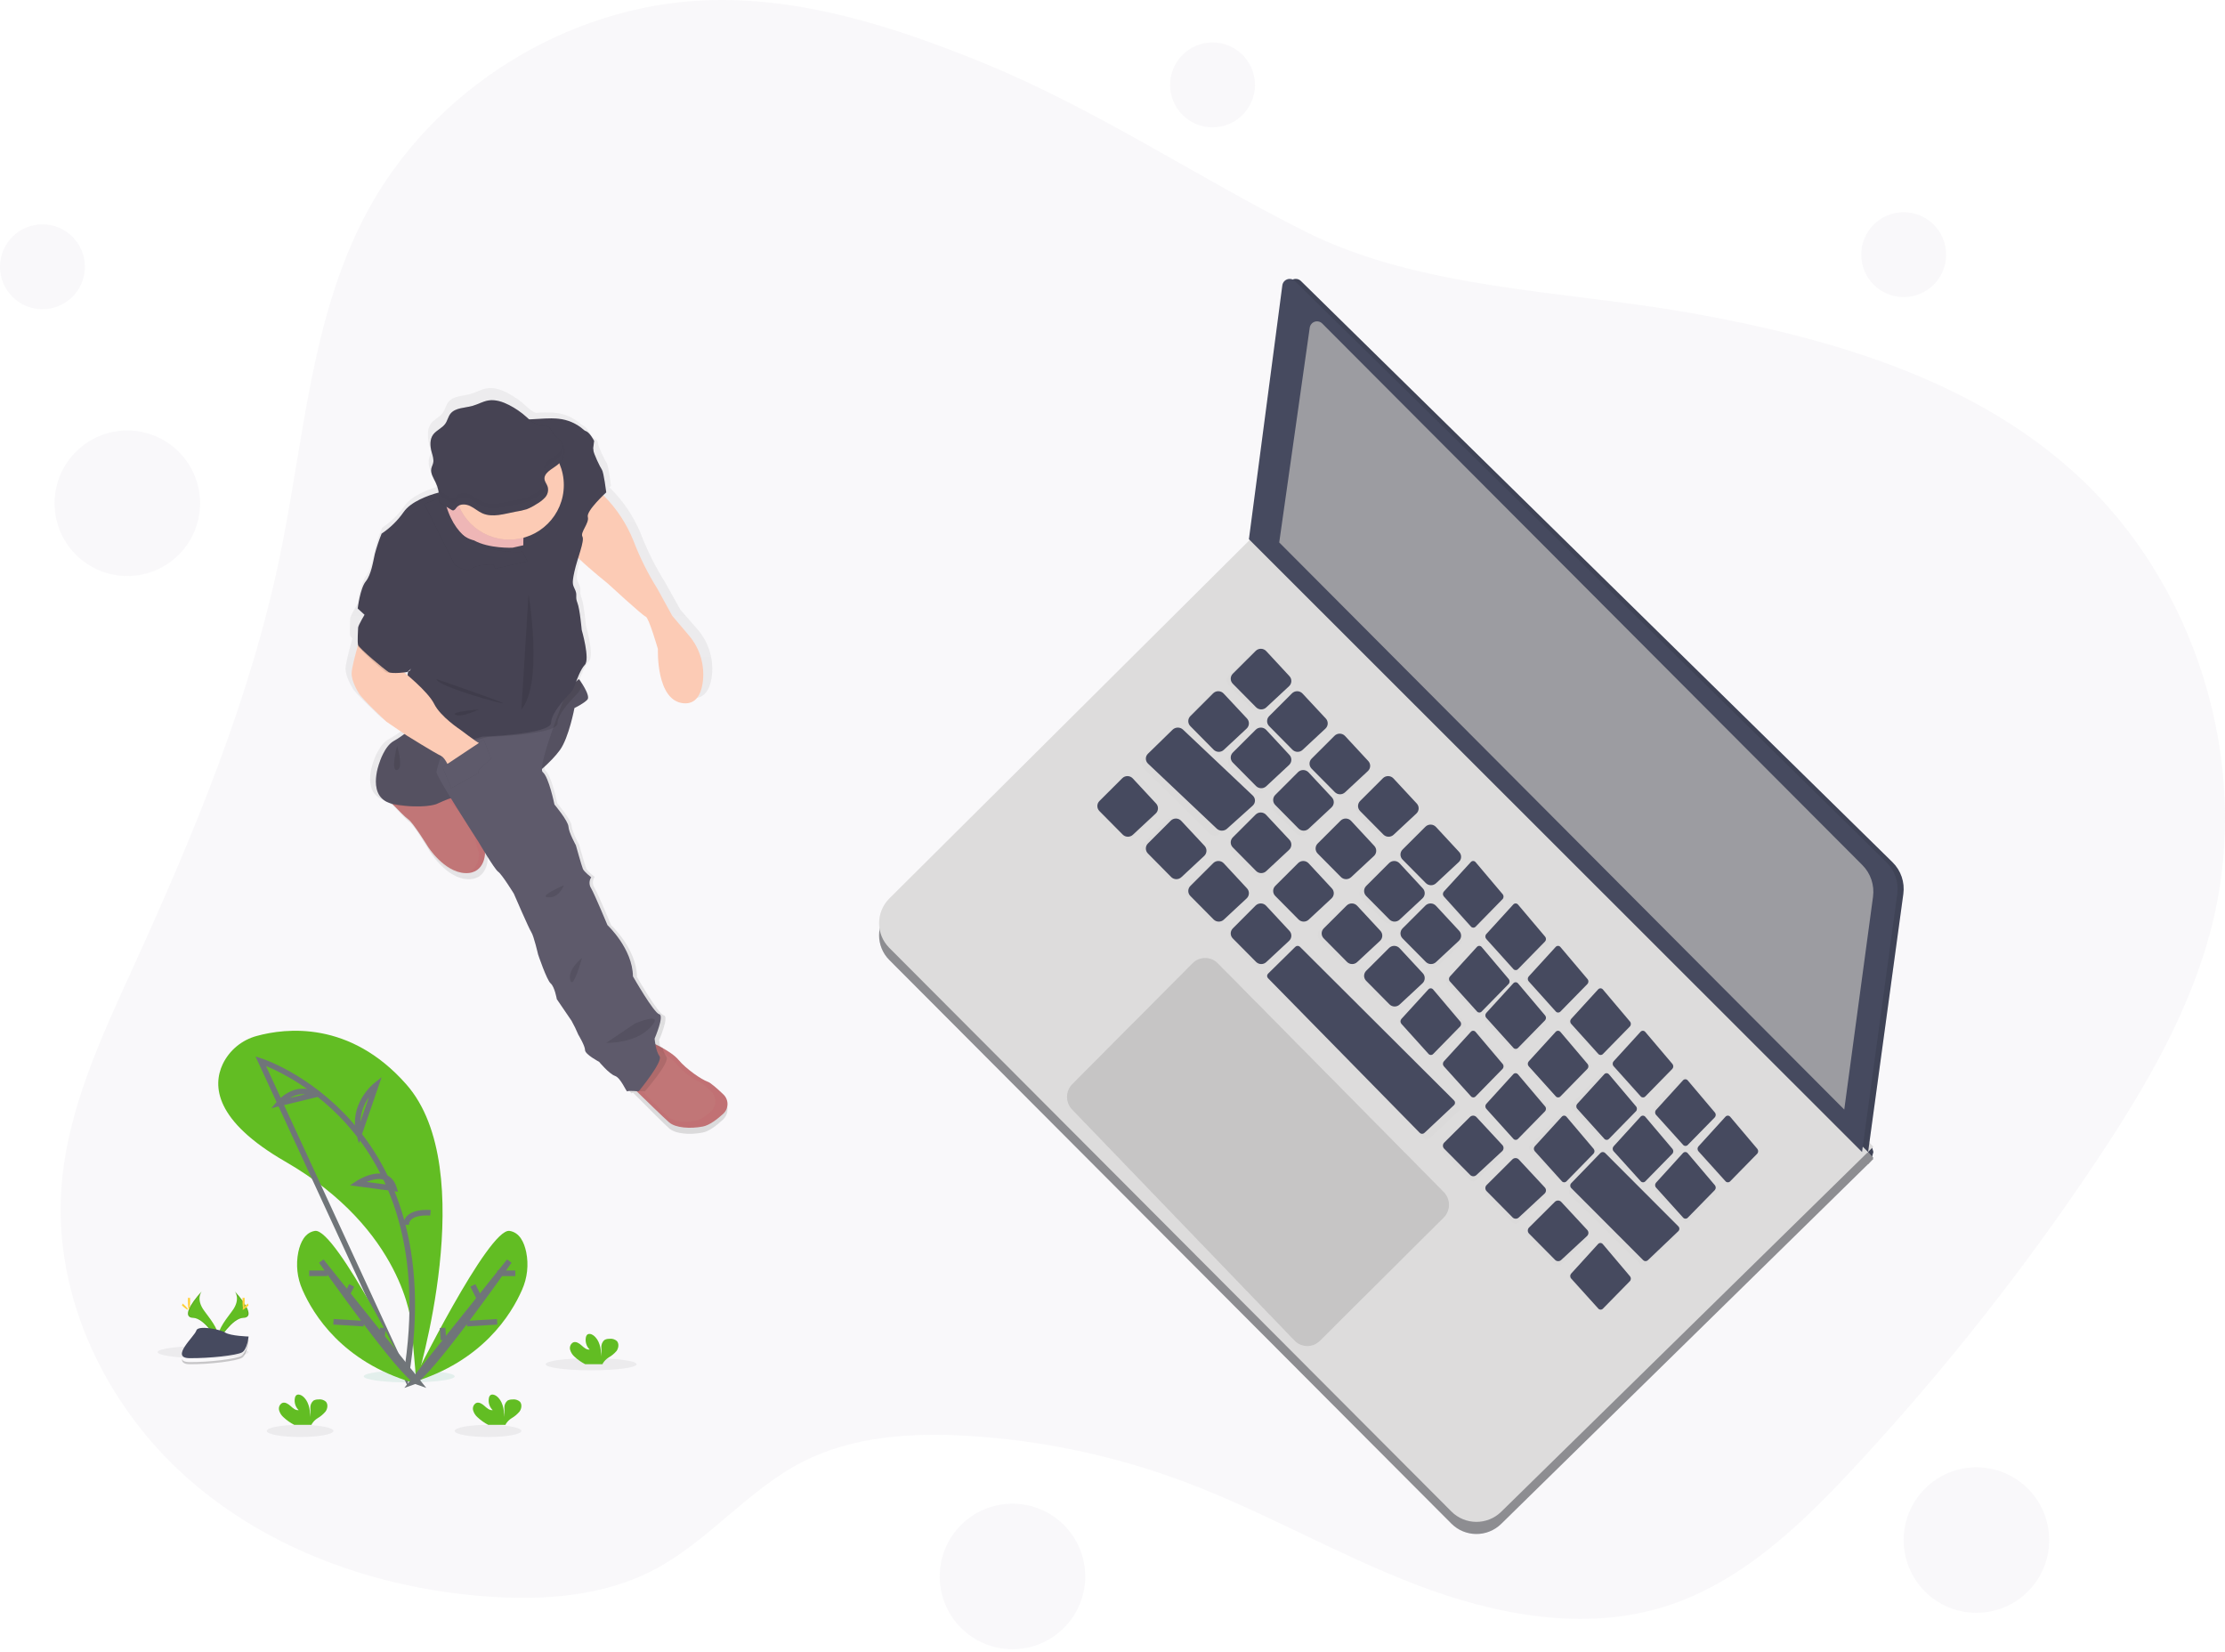 <svg width="400" height="297" viewBox="0 0 400 297" fill="none" xmlns="http://www.w3.org/2000/svg">
<path opacity="0.1" d="M176.446 11.184C160.626 4.752 143.911 -0.617 126.849 0.057C101.761 1.044 77.7 16.136 65.888 38.292C55.878 57.062 54.644 79.063 50.333 99.894C45.014 125.563 34.843 149.947 23.975 173.8C18.139 186.613 11.98 199.702 11.026 213.75C9.694 233.245 19.015 252.677 33.637 265.647C48.259 278.618 67.668 285.463 87.154 286.956C97.522 287.749 108.358 287.013 117.571 282.186C127.312 277.082 134.418 267.855 144.199 262.823C153.265 258.157 163.87 257.5 174.049 258.11C187.38 258.911 200.516 261.703 213.019 266.394C227.246 271.738 240.476 279.472 254.671 284.892C268.865 290.311 284.726 293.33 299.236 288.811C312.853 284.565 323.642 274.254 333.333 263.81C349.278 246.663 363.821 228.264 376.821 208.79C385.582 195.668 393.737 181.821 397.613 166.525C405.017 137.281 394.824 104.287 372.217 84.336C353.496 67.779 328.358 60.601 303.751 56.23C281.312 52.257 255.367 52.009 234.712 41.651C215.015 31.774 197.091 19.582 176.446 11.184Z" fill="#C0BCCF"/>
<path d="M335.863 207.537L336.499 208.174L336.785 207.077L336.48 205.995H335.695L335.863 207.537Z" fill="#464A5F"/>
<path opacity="0.1" d="M335.863 207.537L336.499 208.174L336.785 207.077L336.48 205.995H335.695L335.863 207.537Z" fill="black"/>
<path d="M335.853 207.084L336.785 208.123L335.853 209.264L334.852 208.874L334.605 208.369L335.853 207.084Z" fill="#9C9CA1"/>
<path opacity="0.1" d="M335.853 207.084L336.785 208.123L335.853 209.264L334.852 208.874L334.605 208.369L335.853 207.084Z" fill="black"/>
<path d="M225.82 98.093L159.894 163.671C157.427 166.126 157.418 170.103 159.876 172.568L260.928 273.887C263.388 276.352 267.389 276.373 269.875 273.934L336.785 208.33L225.82 98.093Z" fill="#9C9CA1"/>
<path opacity="0.1" d="M225.82 98.093L159.894 163.671C157.427 166.126 157.418 170.103 159.876 172.568L260.928 273.887C263.388 276.352 267.389 276.373 269.875 273.934L336.785 208.33L225.82 98.093Z" fill="black"/>
<path d="M225.82 95.913L159.894 161.492C157.427 163.947 157.418 167.924 159.876 170.389L260.928 271.705C263.387 274.171 267.388 274.194 269.875 271.755L336.785 206.133L225.82 95.913Z" fill="#DDDCDC"/>
<path d="M231.622 51.294L225.613 96.926L335.84 207.084L342.171 160.7C342.462 158.596 341.739 156.479 340.223 154.992L233.871 50.513C233.51 50.162 232.981 50.045 232.506 50.21C232.03 50.375 231.688 50.795 231.622 51.294Z" fill="#464A5F"/>
<path opacity="0.1" d="M231.622 51.294L225.613 96.926L335.84 207.084L342.171 160.7C342.462 158.596 341.739 156.479 340.223 154.992L233.871 50.513C233.51 50.162 232.981 50.045 232.506 50.21C232.03 50.375 231.688 50.795 231.622 51.294Z" fill="black"/>
<path d="M230.532 51.294L224.523 96.926L334.75 207.084L341.081 160.7C341.372 158.596 340.649 156.479 339.133 154.992L232.78 50.513C232.419 50.162 231.891 50.045 231.415 50.21C230.94 50.375 230.598 50.795 230.532 51.294Z" fill="#464A5F"/>
<g opacity="0.1">
<path opacity="0.1" d="M224.923 117.35L220.928 121.381C220.69 121.618 220.556 121.941 220.556 122.278C220.556 122.615 220.69 122.937 220.928 123.175L224.977 127.328C225.463 127.832 226.265 127.849 226.771 127.364L230.748 123.609C231.251 123.134 231.28 122.343 230.813 121.833L226.764 117.404C226.532 117.143 226.203 116.99 225.855 116.98C225.507 116.97 225.169 117.104 224.923 117.35ZM232.367 124.797L228.386 128.824C227.902 129.317 227.902 130.108 228.386 130.601L232.435 134.754C232.668 134.997 232.988 135.138 233.325 135.144C233.662 135.151 233.987 135.023 234.23 134.79L238.206 131.039C238.717 130.56 238.746 129.759 238.271 129.244L234.208 124.826C233.973 124.569 233.642 124.421 233.294 124.415C232.945 124.41 232.61 124.548 232.367 124.797ZM240.184 132.611L236.204 136.642C235.721 137.135 235.721 137.924 236.204 138.418L240.256 142.571C240.742 143.076 241.545 143.092 242.05 142.607L246.027 138.853C246.53 138.377 246.559 137.586 246.092 137.076L242.043 132.647C241.808 132.383 241.474 132.23 241.121 132.223C240.768 132.216 240.429 132.357 240.184 132.611ZM248.087 140.518L244.11 144.566C243.628 145.06 243.628 145.849 244.11 146.343L248.163 150.496C248.649 151 249.451 151.017 249.957 150.532L253.93 146.777C254.437 146.304 254.467 145.511 253.999 145.001L249.929 140.554C249.694 140.297 249.364 140.148 249.016 140.141C248.668 140.134 248.332 140.27 248.087 140.518ZM255.994 148.425L252.017 152.463C251.523 152.959 251.523 153.761 252.017 154.257L256.07 158.41C256.556 158.915 257.358 158.931 257.864 158.446L261.837 154.691C262.343 154.218 262.374 153.426 261.906 152.915L257.857 148.486C257.625 148.219 257.292 148.06 256.939 148.049C256.585 148.037 256.243 148.173 255.994 148.425ZM264.4 155.826L259.458 160.833C259.232 161.064 259.232 161.434 259.458 161.665L264.436 166.765C264.667 166.992 265.037 166.992 265.269 166.765L270.211 162.099C270.447 161.877 270.46 161.505 270.24 161.267L265.265 155.826C265.152 155.707 264.996 155.64 264.832 155.64C264.669 155.64 264.512 155.707 264.4 155.826ZM272.307 163.733L267.365 168.757C267.139 168.988 267.139 169.356 267.365 169.586L272.343 174.69C272.574 174.916 272.944 174.916 273.175 174.69L278.118 170.024C278.354 169.802 278.367 169.43 278.146 169.192L273.172 163.751C273.062 163.629 272.907 163.559 272.743 163.555C272.58 163.552 272.422 163.616 272.307 163.733ZM279.306 170.731L274.363 175.756C274.138 175.987 274.138 176.355 274.363 176.585L279.342 181.689C279.573 181.915 279.943 181.915 280.174 181.689L285.117 177.023C285.353 176.8 285.366 176.429 285.145 176.191L280.167 170.767C280.06 170.645 279.907 170.572 279.744 170.565C279.581 170.558 279.423 170.618 279.306 170.731ZM287.144 178.57L282.202 183.573C281.974 183.804 281.974 184.175 282.202 184.406L287.18 189.506C287.411 189.734 287.782 189.734 288.013 189.506L292.955 184.84C293.19 184.617 293.202 184.247 292.984 184.008L288.009 178.567C287.896 178.448 287.74 178.382 287.576 178.382C287.413 178.383 287.256 178.451 287.144 178.57ZM294.736 186.161L289.793 191.164C289.565 191.395 289.565 191.766 289.793 191.997L294.771 197.101C295.003 197.327 295.373 197.327 295.604 197.101L300.546 192.435C300.781 192.211 300.793 191.842 300.575 191.602L295.583 186.179C295.473 186.064 295.322 185.997 295.163 185.993C295.004 185.99 294.85 186.05 294.736 186.161ZM302.327 193.738L297.377 198.763C297.151 198.993 297.151 199.362 297.377 199.592L302.355 204.696C302.587 204.922 302.956 204.922 303.188 204.696L308.13 200.03C308.366 199.807 308.379 199.436 308.159 199.197L303.184 193.756C303.075 193.637 302.921 193.568 302.759 193.565C302.598 193.561 302.441 193.624 302.327 193.738ZM309.918 201.343L304.975 206.35C304.749 206.582 304.749 206.951 304.975 207.183L309.939 212.283C310.166 212.514 310.536 212.522 310.772 212.301L315.714 207.635C315.95 207.412 315.963 207.041 315.743 206.802L310.768 201.361C310.659 201.245 310.507 201.177 310.347 201.174C310.187 201.17 310.032 201.231 309.918 201.343ZM217.698 124.578L213.721 128.605C213.483 128.843 213.349 129.166 213.349 129.503C213.349 129.839 213.483 130.162 213.721 130.4L217.773 134.553C218.006 134.796 218.326 134.937 218.663 134.943C219 134.95 219.325 134.822 219.568 134.589L223.541 130.838C224.055 130.361 224.086 129.558 223.609 129.043L219.536 124.611C219.3 124.355 218.971 124.208 218.624 124.201C218.276 124.195 217.942 124.332 217.698 124.578ZM201.906 140.367L197.925 144.394C197.431 144.89 197.431 145.693 197.925 146.189L201.974 150.309C202.456 150.805 203.247 150.823 203.75 150.349L207.727 146.594C208.232 146.12 208.261 145.327 207.792 144.818L203.743 140.403C203.509 140.146 203.18 139.997 202.832 139.99C202.485 139.984 202.15 140.12 201.906 140.367ZM225.142 132.022L221.161 136.049C220.923 136.287 220.789 136.61 220.789 136.947C220.789 137.283 220.923 137.606 221.161 137.844L225.21 141.997C225.695 142.502 226.498 142.52 227.005 142.036L230.978 138.264C231.489 137.785 231.518 136.984 231.042 136.469L226.994 132.044C226.758 131.784 226.424 131.633 226.072 131.629C225.721 131.625 225.384 131.768 225.142 132.022ZM232.955 139.84L228.979 143.867C228.494 144.36 228.494 145.15 228.979 145.643L233.031 149.796C233.264 150.039 233.584 150.18 233.921 150.186C234.257 150.193 234.583 150.066 234.825 149.832L238.799 146.081C239.313 145.604 239.343 144.801 238.867 144.287L234.818 139.857C234.58 139.596 234.244 139.446 233.891 139.442C233.537 139.439 233.198 139.583 232.955 139.84ZM240.862 147.743L236.886 151.773C236.401 152.266 236.401 153.057 236.886 153.55L240.938 157.703C241.42 158.2 242.212 158.216 242.714 157.739L246.691 153.988C247.205 153.511 247.236 152.708 246.759 152.193L242.704 147.797C242.471 147.538 242.142 147.386 241.794 147.376C241.447 147.366 241.11 147.499 240.862 147.743ZM209.604 147.56L205.624 151.587C205.139 152.08 205.139 152.87 205.624 153.363L209.673 157.516C209.905 157.759 210.226 157.9 210.562 157.907C210.899 157.913 211.225 157.786 211.467 157.552L215.444 153.801C215.955 153.323 215.984 152.521 215.508 152.007L211.46 147.581C211.224 147.32 210.889 147.169 210.537 147.165C210.184 147.161 209.846 147.304 209.604 147.56ZM217.418 155.373L213.441 159.404C213.203 159.642 213.069 159.965 213.069 160.301C213.069 160.638 213.203 160.961 213.441 161.199L217.493 165.351C217.726 165.595 218.046 165.735 218.383 165.742C218.72 165.749 219.045 165.621 219.288 165.387L223.261 161.636C223.775 161.16 223.806 160.356 223.329 159.842L219.281 155.413C219.046 155.149 218.711 154.994 218.358 154.987C218.004 154.979 217.664 155.119 217.418 155.373ZM225.325 163.28L221.348 167.311C220.863 167.804 220.863 168.595 221.348 169.088L225.4 173.24C225.886 173.745 226.689 173.761 227.195 173.276L231.168 169.522C231.674 169.049 231.705 168.256 231.236 167.745L227.188 163.316C226.952 163.052 226.618 162.899 226.264 162.892C225.911 162.885 225.57 163.026 225.325 163.28ZM248.769 155.65L244.792 159.68C244.308 160.173 244.308 160.964 244.792 161.457L248.845 165.61C249.077 165.853 249.398 165.993 249.734 166C250.071 166.007 250.397 165.879 250.639 165.646L254.616 161.895C254.863 161.666 255.009 161.348 255.021 161.011C255.033 160.674 254.911 160.347 254.681 160.1L250.607 155.693C250.374 155.435 250.045 155.285 249.697 155.277C249.35 155.268 249.014 155.403 248.769 155.65ZM256.676 163.557L252.696 167.587C252.211 168.08 252.211 168.871 252.696 169.364L256.748 173.517C256.981 173.76 257.301 173.9 257.638 173.907C257.974 173.914 258.3 173.786 258.542 173.552L262.519 169.798C263.024 169.324 263.053 168.531 262.584 168.022L258.514 163.589C258.279 163.333 257.949 163.184 257.602 163.178C257.254 163.172 256.92 163.309 256.676 163.557ZM265.075 170.958L260.132 175.982C259.904 176.213 259.904 176.584 260.132 176.815L265.114 181.894C265.345 182.122 265.716 182.122 265.947 181.894L270.889 177.228C271.123 177.004 271.136 176.634 270.918 176.395L265.943 170.954C265.83 170.835 265.673 170.767 265.508 170.768C265.344 170.769 265.187 170.837 265.075 170.958ZM272.081 177.946L267.139 182.97C266.91 183.201 266.91 183.572 267.139 183.803L272.117 188.903C272.347 189.131 272.719 189.131 272.949 188.903L277.892 184.237C278.126 184.014 278.139 183.644 277.92 183.405L272.946 177.964C272.836 177.842 272.681 177.772 272.517 177.769C272.354 177.765 272.196 177.829 272.081 177.946ZM279.919 185.795L274.974 190.82C274.748 191.05 274.748 191.419 274.974 191.649L279.948 196.753C280.18 196.979 280.549 196.979 280.781 196.753L285.723 192.087C285.96 191.865 285.975 191.494 285.755 191.254L280.781 185.813C280.671 185.693 280.517 185.623 280.354 185.62C280.191 185.617 280.034 185.68 279.919 185.795ZM287.511 193.379L282.568 198.404C282.34 198.635 282.34 199.006 282.568 199.236L287.543 204.337C287.776 204.563 288.146 204.563 288.379 204.337L293.318 199.671C293.555 199.449 293.569 199.078 293.35 198.838L288.376 193.397C288.266 193.276 288.111 193.205 287.947 193.202C287.783 193.199 287.626 193.263 287.511 193.379ZM225.443 147.352L221.463 151.386C220.978 151.879 220.978 152.669 221.463 153.162L225.515 157.315C225.747 157.559 226.068 157.7 226.405 157.707C226.742 157.714 227.068 157.586 227.31 157.351L231.286 153.6C231.799 153.122 231.828 152.319 231.351 151.806L227.281 147.388C227.047 147.13 226.718 146.98 226.37 146.973C226.022 146.966 225.687 147.103 225.443 147.352ZM233.35 155.259L229.37 159.282C228.885 159.775 228.885 160.566 229.37 161.059L233.422 165.211C233.654 165.455 233.975 165.597 234.312 165.603C234.649 165.61 234.975 165.482 235.217 165.247L239.193 161.497C239.704 161.018 239.733 160.216 239.258 159.702L235.209 155.277C234.973 155.014 234.637 154.863 234.284 154.86C233.93 154.856 233.592 155.001 233.35 155.259ZM241.257 163.165L237.277 167.178C236.792 167.671 236.792 168.462 237.277 168.955L241.325 173.107C241.558 173.351 241.878 173.491 242.215 173.498C242.552 173.505 242.877 173.377 243.12 173.143L247.097 169.393C247.608 168.914 247.637 168.112 247.161 167.598L243.113 163.169C242.873 162.911 242.538 162.764 242.186 162.763C241.834 162.762 241.497 162.908 241.257 163.165ZM249.164 171.072L245.184 175.099C244.699 175.592 244.699 176.383 245.184 176.876L249.232 181.029C249.465 181.272 249.785 181.413 250.122 181.419C250.459 181.426 250.784 181.298 251.027 181.065L255.004 177.314C255.515 176.835 255.543 176.034 255.068 175.519L251.02 171.09C250.782 170.83 250.448 170.681 250.096 170.677C249.744 170.674 249.406 170.817 249.164 171.072ZM257.57 178.473L252.624 183.477C252.398 183.708 252.398 184.078 252.624 184.309L257.599 189.409C257.829 189.637 258.201 189.637 258.431 189.409L263.373 184.743C263.611 184.522 263.625 184.15 263.406 183.911L258.431 178.466C258.318 178.348 258.162 178.283 257.999 178.284C257.836 178.285 257.681 178.354 257.57 178.473ZM264.569 185.483L259.623 190.486C259.397 190.718 259.397 191.087 259.623 191.319L264.597 196.419C264.828 196.647 265.199 196.647 265.43 196.419L270.372 191.753C270.61 191.531 270.624 191.16 270.405 190.92L265.434 185.483C265.322 185.363 265.165 185.295 265.001 185.295C264.837 185.295 264.681 185.363 264.569 185.483ZM272.404 193.307L267.462 198.332C267.235 198.564 267.235 198.933 267.462 199.165L272.436 204.265C272.662 204.498 273.033 204.506 273.269 204.283L278.211 199.617C278.448 199.395 278.463 199.024 278.243 198.784L273.265 193.343C273.158 193.221 273.005 193.148 272.842 193.141C272.679 193.134 272.521 193.194 272.404 193.307ZM279.998 200.916L275.053 205.905C274.826 206.137 274.826 206.506 275.053 206.738L280.027 211.838C280.253 212.071 280.624 212.079 280.86 211.856L285.802 207.19C286.039 206.968 286.054 206.597 285.834 206.357L280.867 200.916C280.756 200.794 280.598 200.725 280.433 200.725C280.268 200.725 280.11 200.794 279.998 200.916ZM295.102 200.977L290.159 206.002C289.931 206.233 289.931 206.604 290.159 206.835L295.138 211.935C295.363 212.168 295.735 212.176 295.97 211.953L300.912 207.287C301.147 207.063 301.16 206.694 300.941 206.454L295.967 201.013C295.859 200.89 295.705 200.816 295.542 200.809C295.378 200.802 295.219 200.863 295.102 200.977ZM302.693 208.572L297.736 213.575C297.508 213.806 297.508 214.177 297.736 214.408L302.725 219.508C302.951 219.741 303.322 219.749 303.558 219.526L308.5 214.86C308.734 214.636 308.747 214.267 308.529 214.027L303.554 208.586C303.444 208.466 303.29 208.396 303.126 208.393C302.963 208.391 302.807 208.455 302.693 208.572ZM264.235 201.48L259.569 206.192C259.265 206.502 259.265 206.999 259.569 207.309L264.267 212.125C264.571 212.435 265.068 212.445 265.383 212.147L270.049 207.757C270.355 207.462 270.377 206.98 270.1 206.659L265.401 201.519C265.256 201.353 265.048 201.254 264.827 201.247C264.606 201.24 264.392 201.324 264.235 201.48ZM271.826 209.071L267.16 213.783C266.856 214.093 266.856 214.59 267.16 214.9L271.858 219.716C272.162 220.026 272.659 220.036 272.974 219.738L277.64 215.348C277.957 215.05 277.976 214.554 277.683 214.232L272.971 209.092C272.823 208.935 272.618 208.845 272.403 208.84C272.187 208.836 271.979 208.919 271.826 209.071ZM279.431 216.662L274.765 221.374C274.461 221.684 274.461 222.181 274.765 222.491L279.464 227.307C279.767 227.619 280.263 227.63 280.58 227.332L285.246 222.939C285.564 222.642 285.583 222.144 285.289 221.823L280.591 216.687C280.444 216.523 280.236 216.427 280.016 216.423C279.797 216.418 279.585 216.504 279.431 216.662ZM287.159 224.102L282.217 229.109C281.99 229.341 281.99 229.71 282.217 229.942L287.195 235.042C287.425 235.27 287.797 235.27 288.027 235.042L292.97 230.376C293.206 230.153 293.219 229.782 292.998 229.543L288.024 224.102C287.911 223.983 287.755 223.916 287.591 223.916C287.428 223.916 287.271 223.983 287.159 224.102ZM209.874 131.983L205.631 136.311C205.393 136.549 205.259 136.872 205.259 137.209C205.259 137.545 205.393 137.868 205.631 138.106L217.475 149.832C217.962 150.311 218.74 150.321 219.238 149.853L223.659 145.693C223.91 145.457 224.055 145.13 224.059 144.785C224.064 144.441 223.929 144.109 223.685 143.867L211.661 131.972C211.164 131.483 210.365 131.488 209.874 131.983ZM287.403 208.554L282.217 213.837C281.99 214.071 281.99 214.443 282.217 214.677L294.998 227.329C295.227 227.552 295.593 227.552 295.823 227.329L301.228 222.243C301.345 222.131 301.41 221.977 301.41 221.816C301.41 221.655 301.345 221.5 301.228 221.389L288.225 208.525C287.987 208.314 287.625 208.327 287.403 208.554ZM233.49 170.703L228.541 175.605C228.429 175.716 228.366 175.867 228.366 176.024C228.366 176.181 228.429 176.331 228.541 176.442L256.102 204.692C256.333 204.918 256.703 204.918 256.935 204.692L262.318 199.613C262.433 199.502 262.498 199.348 262.498 199.188C262.498 199.028 262.433 198.874 262.318 198.763L234.323 170.692C234.088 170.469 233.719 170.474 233.49 170.703Z" fill="black"/>
</g>
<path d="M225.743 117.003L221.628 121.103C221.129 121.604 221.129 122.407 221.628 122.908L225.799 127.125C226.299 127.638 227.126 127.654 227.647 127.162L231.744 123.349C232.262 122.866 232.292 122.063 231.81 121.544L227.64 117.046C227.399 116.784 227.06 116.63 226.701 116.622C226.342 116.613 225.996 116.751 225.743 117.003ZM232.265 124.637L228.167 128.729C227.668 129.23 227.668 130.033 228.167 130.534L232.336 134.753C232.575 135 232.905 135.143 233.252 135.15C233.598 135.156 233.934 135.027 234.183 134.789L238.277 130.979C238.804 130.492 238.833 129.678 238.344 129.155L234.161 124.67C233.919 124.409 233.579 124.257 233.22 124.251C232.862 124.245 232.516 124.385 232.265 124.637ZM239.894 132.283L235.795 136.374C235.298 136.875 235.298 137.676 235.795 138.177L239.961 142.384C240.461 142.896 241.288 142.913 241.809 142.421L245.904 138.61C246.158 138.378 246.308 138.055 246.321 137.713C246.333 137.371 246.207 137.039 245.97 136.789L241.801 132.294C241.556 132.032 241.212 131.882 240.85 131.88C240.489 131.878 240.142 132.024 239.894 132.283ZM248.615 139.892L244.522 143.979C244.015 144.483 244.015 145.296 244.522 145.8L248.693 150.014C249.193 150.526 250.019 150.542 250.54 150.05L254.629 146.241C255.15 145.76 255.181 144.956 254.699 144.438L250.51 139.929C250.268 139.668 249.929 139.517 249.571 139.51C249.212 139.503 248.867 139.641 248.615 139.892ZM256.242 148.625L252.153 152.707C251.644 153.209 251.644 154.023 252.153 154.526L256.319 158.732C256.818 159.244 257.643 159.262 258.164 158.772L262.25 154.966C262.505 154.735 262.656 154.413 262.67 154.071C262.683 153.729 262.557 153.397 262.32 153.147L258.157 148.657C257.914 148.391 257.57 148.235 257.207 148.229C256.843 148.223 256.493 148.366 256.242 148.625ZM264.416 154.964L259.567 160.264C259.345 160.509 259.345 160.901 259.567 161.145L264.451 166.568C264.674 166.813 265.036 166.822 265.268 166.587L270.118 161.63C270.349 161.393 270.362 160.998 270.146 160.745L265.261 154.964C265.151 154.839 264.998 154.768 264.839 154.768C264.679 154.768 264.526 154.839 264.416 154.964ZM272.045 162.593L267.196 167.909C266.975 168.153 266.975 168.544 267.196 168.789L272.081 174.207C272.308 174.447 272.671 174.447 272.898 174.207L277.747 169.254C277.979 169.017 277.991 168.623 277.775 168.37L272.891 162.593C272.78 162.468 272.628 162.398 272.468 162.398C272.308 162.398 272.156 162.468 272.045 162.593ZM279.677 170.215L274.826 175.527C274.604 175.771 274.604 176.162 274.826 176.407L279.708 181.836C279.935 182.076 280.298 182.076 280.526 181.836L285.376 176.886C285.608 176.65 285.621 176.256 285.404 176.003L280.522 170.23C280.414 170.104 280.262 170.03 280.102 170.027C279.943 170.024 279.789 170.092 279.677 170.215ZM287.306 177.848L282.457 183.158C282.233 183.403 282.233 183.797 282.457 184.042L287.341 189.455C287.563 189.702 287.927 189.71 288.158 189.474L293.007 184.522C293.237 184.285 293.25 183.892 293.035 183.638L288.155 177.86C288.046 177.732 287.893 177.659 287.733 177.657C287.572 177.655 287.418 177.724 287.306 177.848ZM294.937 185.464L290.086 190.775C289.862 191.02 289.862 191.414 290.086 191.659L294.969 197.095C295.196 197.335 295.559 197.335 295.786 197.095L300.637 192.143C300.867 191.905 300.879 191.513 300.665 191.259L295.768 185.483C295.661 185.361 295.512 185.29 295.356 185.286C295.2 185.283 295.049 185.347 294.937 185.464ZM302.563 194.193L297.714 199.523C297.493 199.767 297.493 200.158 297.714 200.402L302.598 205.815C302.826 206.055 303.188 206.055 303.415 205.815L308.265 200.866C308.496 200.63 308.509 200.236 308.293 199.983L303.412 194.212C303.304 194.084 303.152 194.009 302.991 194.006C302.831 194.002 302.676 194.07 302.563 194.193ZM310.199 200.735L305.344 206.072C305.122 206.317 305.122 206.71 305.344 206.956L310.22 212.354C310.448 212.594 310.811 212.594 311.038 212.354L315.894 207.398C316.126 207.162 316.138 206.767 315.922 206.514L311.035 200.735C310.925 200.613 310.774 200.545 310.617 200.545C310.46 200.545 310.309 200.613 310.199 200.735ZM218.091 124.631L213.998 128.725C213.499 129.226 213.499 130.03 213.998 130.531L218.169 134.753C218.409 135 218.738 135.143 219.085 135.15C219.431 135.156 219.766 135.027 220.016 134.789L224.105 130.976C224.634 130.491 224.666 129.675 224.175 129.152L219.983 124.671C219.741 124.41 219.403 124.259 219.046 124.251C218.688 124.243 218.344 124.381 218.091 124.631ZM201.758 139.891L197.658 143.981C197.148 144.485 197.148 145.301 197.658 145.804L201.832 150.019C202.328 150.523 203.143 150.54 203.662 150.059L207.758 146.245C208.286 145.76 208.316 144.944 207.824 144.423L203.65 139.934C203.411 139.672 203.072 139.518 202.714 139.51C202.355 139.502 202.01 139.639 201.758 139.891ZM225.727 131.193L221.628 135.278C221.129 135.778 221.129 136.58 221.628 137.08L225.798 141.293C226.037 141.54 226.367 141.682 226.714 141.689C227.061 141.696 227.396 141.567 227.646 141.329L231.738 137.517C232.264 137.031 232.294 136.218 231.804 135.697L227.635 131.207C227.391 130.944 227.046 130.793 226.684 130.79C226.322 130.787 225.976 130.933 225.727 131.193ZM233.35 138.801L229.257 142.897C228.758 143.398 228.758 144.201 229.257 144.702L233.428 148.922C233.667 149.169 233.997 149.312 234.344 149.319C234.69 149.325 235.025 149.196 235.275 148.958L239.364 145.147C239.893 144.663 239.924 143.846 239.434 143.324L235.245 138.838C235.003 138.578 234.663 138.427 234.306 138.42C233.948 138.413 233.603 138.551 233.35 138.801ZM240.986 147.533L236.887 151.627C236.388 152.128 236.388 152.931 236.887 153.432L241.063 157.65C241.561 158.153 242.376 158.169 242.894 157.687L246.993 153.877C247.523 153.392 247.554 152.577 247.063 152.054L242.891 147.555C242.646 147.294 242.303 147.143 241.943 147.139C241.582 147.135 241.236 147.278 240.986 147.533ZM210.467 147.527L206.369 151.618C205.87 152.119 205.87 152.922 206.369 153.423L210.537 157.641C210.777 157.888 211.107 158.031 211.453 158.038C211.8 158.045 212.135 157.915 212.385 157.678L216.479 153.868C217.005 153.381 217.035 152.567 216.546 152.045L212.359 147.556C212.117 147.296 211.777 147.145 211.419 147.139C211.061 147.134 210.717 147.274 210.467 147.527ZM218.091 155.17L213.998 159.258C213.499 159.758 213.499 160.56 213.998 161.06L218.169 165.273C218.669 165.785 219.495 165.801 220.016 165.309L224.105 161.505C224.634 161.021 224.666 160.206 224.175 159.684L220.008 155.192C219.764 154.926 219.419 154.773 219.055 154.769C218.691 154.764 218.342 154.91 218.091 155.17ZM225.723 162.783L221.628 166.889C221.129 167.389 221.129 168.191 221.628 168.691L225.801 172.902C226.301 173.414 227.128 173.43 227.649 172.939L231.74 169.131C232.262 168.651 232.293 167.848 231.811 167.33L227.641 162.838C227.402 162.568 227.059 162.409 226.694 162.398C226.33 162.388 225.978 162.528 225.723 162.783ZM249.697 155.173L245.606 159.26C245.107 159.76 245.107 160.561 245.606 161.061L249.774 165.271C250.014 165.518 250.344 165.661 250.69 165.667C251.036 165.674 251.371 165.545 251.621 165.308L255.712 161.501C255.967 161.27 256.118 160.947 256.13 160.605C256.143 160.264 256.016 159.931 255.778 159.682L251.613 155.191C251.369 154.925 251.023 154.772 250.659 154.768C250.295 154.765 249.946 154.912 249.697 155.173ZM256.244 162.792L252.146 166.883C251.647 167.383 251.647 168.186 252.146 168.686L256.318 172.9C256.558 173.147 256.887 173.29 257.234 173.297C257.581 173.304 257.916 173.174 258.166 172.937L262.26 169.127C262.78 168.645 262.81 167.841 262.327 167.324L258.158 162.829C257.916 162.561 257.573 162.405 257.209 162.398C256.846 162.391 256.496 162.534 256.244 162.792ZM265.508 170.225L260.658 175.538C260.435 175.783 260.435 176.177 260.658 176.422L265.543 181.835C265.769 182.077 266.133 182.077 266.36 181.835L271.209 176.883C271.439 176.646 271.451 176.253 271.237 175.999L266.356 170.225C266.246 170.099 266.092 170.027 265.932 170.027C265.771 170.027 265.618 170.099 265.508 170.225ZM272.047 176.764L267.198 182.078C266.974 182.323 266.974 182.717 267.198 182.962L272.082 188.374C272.309 188.616 272.673 188.616 272.899 188.374L277.748 183.423C277.978 183.185 277.991 182.793 277.777 182.539L272.896 176.764C272.785 176.638 272.632 176.567 272.471 176.567C272.311 176.567 272.157 176.638 272.047 176.764ZM279.679 185.472L274.826 190.792C274.604 191.036 274.604 191.428 274.826 191.673L279.707 197.095C279.935 197.335 280.297 197.335 280.524 197.095L285.374 192.138C285.607 191.902 285.621 191.508 285.406 191.253L280.524 185.491C280.417 185.364 280.265 185.29 280.106 185.286C279.946 185.283 279.792 185.35 279.679 185.472ZM288.396 193.113L283.547 198.427C283.323 198.672 283.323 199.066 283.547 199.311L288.428 204.724C288.656 204.965 289.02 204.965 289.248 204.724L294.094 199.772C294.327 199.537 294.341 199.142 294.126 198.888L289.245 193.113C289.134 192.987 288.981 192.916 288.82 192.916C288.66 192.916 288.506 192.987 288.396 193.113ZM225.724 146.434L221.628 150.525C221.129 151.026 221.129 151.83 221.628 152.33L225.798 156.55C226.037 156.798 226.366 156.941 226.713 156.948C227.06 156.955 227.395 156.825 227.644 156.586L231.737 152.775C232.264 152.29 232.294 151.474 231.803 150.952L227.615 146.47C227.374 146.209 227.035 146.056 226.677 146.049C226.319 146.042 225.974 146.182 225.724 146.434ZM233.359 155.162L229.266 159.243C229.021 159.484 228.883 159.811 228.883 160.152C228.883 160.494 229.021 160.821 229.266 161.062L233.433 165.27C233.672 165.517 234.001 165.661 234.348 165.667C234.695 165.674 235.03 165.544 235.278 165.306L239.368 161.505C239.893 161.02 239.923 160.208 239.434 159.687L235.271 155.202C235.031 154.934 234.687 154.776 234.324 154.769C233.961 154.761 233.611 154.904 233.359 155.162ZM242.075 162.799L237.977 166.885C237.478 167.385 237.478 168.187 237.977 168.687L242.145 172.901C242.385 173.147 242.714 173.29 243.061 173.297C243.408 173.304 243.743 173.174 243.992 172.937L248.087 169.132C248.613 168.646 248.642 167.833 248.153 167.311L243.985 162.817C243.741 162.553 243.396 162.401 243.034 162.398C242.671 162.394 242.324 162.54 242.075 162.799ZM249.709 170.416L245.615 174.502C245.37 174.743 245.232 175.07 245.232 175.411C245.232 175.752 245.37 176.08 245.615 176.321L249.78 180.53C250.019 180.777 250.349 180.919 250.695 180.926C251.041 180.933 251.376 180.804 251.626 180.567L255.716 176.765C256.242 176.279 256.272 175.467 255.783 174.945L251.618 170.456C251.377 170.19 251.034 170.035 250.673 170.028C250.311 170.02 249.962 170.161 249.709 170.416ZM256.791 177.846L251.938 183.159C251.716 183.405 251.716 183.797 251.938 184.043L256.819 189.455C257.041 189.702 257.405 189.71 257.636 189.474L262.486 184.523C262.719 184.286 262.733 183.891 262.518 183.635L257.636 177.862C257.528 177.734 257.377 177.66 257.217 177.657C257.057 177.654 256.903 177.722 256.791 177.846ZM264.42 185.478L259.567 190.791C259.345 191.037 259.345 191.43 259.567 191.675L264.449 197.084C264.67 197.331 265.034 197.34 265.266 197.103L270.115 192.148C270.349 191.911 270.363 191.516 270.147 191.26L265.269 185.493C265.161 185.364 265.009 185.289 264.848 185.286C264.687 185.283 264.532 185.353 264.42 185.478ZM272.046 193.102L267.197 198.431C266.975 198.676 266.975 199.068 267.197 199.314L272.078 204.723C272.304 204.965 272.669 204.965 272.895 204.723L277.745 199.775C277.978 199.539 277.992 199.145 277.777 198.891L272.892 193.121C272.784 192.993 272.632 192.919 272.473 192.916C272.313 192.912 272.159 192.979 272.046 193.102ZM280.769 200.741L275.916 206.055C275.694 206.301 275.694 206.693 275.916 206.939L280.797 212.352C281.024 212.595 281.388 212.595 281.615 212.352L286.464 207.397C286.697 207.161 286.711 206.767 286.496 206.512L281.622 200.756C281.514 200.624 281.361 200.548 281.199 200.545C281.036 200.542 280.881 200.613 280.769 200.741ZM294.935 200.731L290.086 206.06C289.863 206.305 289.863 206.699 290.086 206.943L294.971 212.353C295.197 212.595 295.561 212.595 295.788 212.353L300.637 207.404C300.867 207.167 300.879 206.775 300.665 206.521L295.781 200.75C295.673 200.623 295.521 200.549 295.362 200.545C295.202 200.542 295.048 200.609 294.935 200.731ZM302.565 207.262L297.716 212.595C297.492 212.84 297.492 213.234 297.716 213.479L302.6 218.892C302.826 219.134 303.191 219.134 303.417 218.892L308.266 213.94C308.496 213.702 308.508 213.31 308.294 213.056L303.41 207.3C303.305 207.17 303.155 207.092 302.995 207.085C302.835 207.078 302.68 207.142 302.565 207.262ZM264.269 200.778L259.628 205.396C259.325 205.7 259.325 206.186 259.628 206.49L264.301 211.21C264.603 211.514 265.097 211.523 265.411 211.231L270.052 206.93C270.365 206.637 270.384 206.151 270.095 205.836L265.422 200.799C265.275 200.641 265.068 200.549 264.85 200.545C264.632 200.541 264.422 200.625 264.269 200.778ZM271.899 208.4L267.257 213.023C266.954 213.327 266.954 213.814 267.257 214.118L271.942 218.857C272.248 219.146 272.732 219.146 273.038 218.857L277.68 214.551C277.995 214.259 278.014 213.771 277.723 213.456L273.038 208.422C272.891 208.268 272.688 208.179 272.473 208.175C272.259 208.171 272.052 208.252 271.899 208.4ZM279.526 216.038L274.886 220.655C274.584 220.959 274.584 221.445 274.886 221.749L279.558 226.467C279.86 226.773 280.355 226.783 280.668 226.488L285.308 222.188C285.625 221.897 285.644 221.409 285.351 221.095L280.679 216.06C280.532 215.9 280.326 215.808 280.107 215.804C279.889 215.8 279.679 215.885 279.526 216.038ZM287.305 223.612L282.455 228.941C282.234 229.187 282.234 229.579 282.455 229.824L287.34 235.233C287.562 235.478 287.925 235.486 288.157 235.252L293.006 230.304C293.238 230.067 293.25 229.674 293.034 229.421L288.153 223.65C288.048 223.519 287.897 223.441 287.736 223.434C287.576 223.427 287.42 223.491 287.305 223.612ZM210.81 131.161L206.383 135.479C206.135 135.716 205.995 136.038 205.995 136.373C205.995 136.709 206.135 137.031 206.383 137.268L218.743 148.954C219.25 149.432 220.062 149.441 220.582 148.975L225.196 144.83C225.458 144.594 225.608 144.268 225.613 143.925C225.618 143.581 225.477 143.251 225.222 143.009L212.675 131.154C212.158 130.666 211.324 130.669 210.81 131.161ZM287.716 207.264L282.462 212.694C282.232 212.934 282.232 213.315 282.462 213.555L295.411 226.531C295.643 226.76 296.014 226.76 296.247 226.531L301.723 221.315C301.841 221.2 301.908 221.042 301.908 220.877C301.908 220.712 301.841 220.553 301.723 220.439L288.549 207.246C288.311 207.024 287.943 207.032 287.716 207.264ZM232.865 170.2L227.966 175.024C227.855 175.133 227.793 175.281 227.793 175.436C227.793 175.59 227.855 175.738 227.966 175.847L255.249 203.648C255.478 203.87 255.844 203.87 256.073 203.648L261.402 198.65C261.516 198.54 261.581 198.389 261.581 198.231C261.581 198.074 261.516 197.923 261.402 197.813L233.689 170.189C233.457 169.969 233.091 169.974 232.865 170.2Z" fill="#464A5F"/>
<path opacity="0.1" d="M214.391 173.155L192.772 194.878C191.524 196.133 191.509 198.17 192.736 199.444L232.723 240.98C233.318 241.599 234.133 241.952 234.987 241.962C235.841 241.971 236.664 241.636 237.273 241.03L259.534 218.881C260.143 218.274 260.487 217.447 260.491 216.582C260.494 215.717 260.156 214.887 259.552 214.275L218.923 173.155C217.671 171.891 215.644 171.891 214.391 173.155Z" fill="black"/>
<path d="M214.391 173.144L192.772 194.883C191.524 196.138 191.509 198.174 192.736 199.449L232.723 240.98C233.318 241.599 234.133 241.952 234.987 241.962C235.841 241.971 236.664 241.636 237.273 241.03L259.534 218.884C260.143 218.277 260.487 217.449 260.491 216.585C260.494 215.72 260.156 214.89 259.552 214.278L218.923 173.165C217.677 171.896 215.649 171.886 214.391 173.144Z" fill="#939498" fill-opacity="0.028"/>
<path d="M235.455 58.918L229.973 97.509L331.552 199.455L336.724 161.202C337.005 159.109 336.299 157.003 334.813 155.51L237.708 58.156C237.352 57.798 236.825 57.674 236.348 57.835C235.87 57.997 235.525 58.416 235.455 58.918Z" fill="#9C9CA1"/>
<path opacity="0.1" d="M106.267 246.322C110.782 246.322 114.442 245.834 114.442 245.232C114.442 244.63 110.782 244.142 106.267 244.142C101.753 244.142 98.093 244.63 98.093 245.232C98.093 245.834 101.753 246.322 106.267 246.322Z" fill="#707579"/>
<path opacity="0.1" d="M73.569 248.501C78.084 248.501 81.744 248.013 81.744 247.411C81.744 246.81 78.084 246.322 73.569 246.322C69.055 246.322 65.395 246.81 65.395 247.411C65.395 248.013 69.055 248.501 73.569 248.501Z" fill="#179A6F"/>
<path opacity="0.1" d="M36.512 244.142C41.027 244.142 44.687 243.654 44.687 243.052C44.687 242.45 41.027 241.962 36.512 241.962C31.998 241.962 28.338 242.45 28.338 243.052C28.338 243.654 31.998 244.142 36.512 244.142Z" fill="#707579"/>
<path opacity="0.1" d="M87.738 258.311C91.049 258.311 93.733 257.823 93.733 257.221C93.733 256.619 91.049 256.131 87.738 256.131C84.427 256.131 81.744 256.619 81.744 257.221C81.744 257.823 84.427 258.311 87.738 258.311Z" fill="#707579"/>
<path opacity="0.1" d="M53.951 258.311C57.262 258.311 59.946 257.823 59.946 257.221C59.946 256.619 57.262 256.131 53.951 256.131C50.64 256.131 47.956 256.619 47.956 257.221C47.956 257.823 50.64 258.311 53.951 258.311Z" fill="#707579"/>
<path d="M74.855 248.501C74.855 248.501 86.585 210.211 73.017 194.892C62.882 183.419 51.348 184.803 46.186 186.212C43.486 186.928 41.236 188.788 40.033 191.3C38.224 195.177 38.557 201.465 51.29 208.805C72.615 221.097 73.939 237.958 73.939 237.958L74.855 248.501Z" fill="#62BD23"/>
<path d="M77.384 218.01C77.384 218.01 73.101 217.583 73.025 220.164M46.867 190.736C46.867 190.736 80.565 201.461 73.011 247.411L46.867 190.736ZM67.575 195.095C67.575 195.095 63.192 198.577 64.575 203.815L67.575 195.095ZM50.136 198.365C50.136 198.365 53.071 194.818 56.676 196.774L50.136 198.365ZM64.305 212.751C64.305 212.751 69.499 209.294 70.845 213.624L64.305 212.751Z" stroke="#707579"/>
<path d="M74.114 248.501C74.114 248.501 60.375 220.654 56.615 221.263C54.825 221.552 54.001 223.308 53.629 225.075C53.167 227.357 53.427 229.725 54.373 231.853C56.322 236.31 61.554 244.773 74.114 248.501Z" fill="#62BD23"/>
<path d="M68.823 238.692L68.665 240.872M57.766 226.703C57.766 226.703 72.38 247.587 75.204 248.501L57.766 226.703ZM55.586 228.883H58.856H55.586ZM59.946 237.602L65.395 237.94L59.946 237.602ZM63.215 231.063L62.125 233.243L63.215 231.063Z" stroke="#707579"/>
<path d="M74.114 248.501C74.114 248.501 87.853 220.654 91.61 221.263C93.418 221.552 94.227 223.308 94.6 225.075C95.062 227.357 94.801 229.726 93.851 231.853C91.906 236.31 86.675 244.773 74.114 248.501Z" fill="#62BD23"/>
<path d="M79.564 238.692L79.716 240.872M91.553 226.703C91.553 226.703 76.938 247.587 74.114 248.501L91.553 226.703ZM92.643 228.883H89.373H92.643ZM89.373 237.602L83.924 237.94L89.373 237.602ZM85.013 231.063L86.103 233.243L85.013 231.063Z" stroke="#707579"/>
<path d="M50.981 254.777C50.593 254.447 50.31 254.001 50.171 253.498C50.043 252.978 50.279 252.435 50.738 252.195C51.259 251.987 51.814 252.364 52.238 252.745C52.662 253.125 53.146 253.561 53.697 253.482C53.119 252.936 52.859 252.112 53.011 251.312C53.034 251.149 53.1 250.995 53.202 250.869C53.491 250.547 54.013 250.685 54.358 250.94C55.46 251.748 55.764 253.294 55.772 254.718C55.833 254.197 55.84 253.671 55.791 253.149C55.748 252.621 55.958 252.106 56.349 251.771C56.611 251.626 56.905 251.554 57.201 251.563C57.695 251.482 58.198 251.625 58.585 251.956C59.005 252.427 58.897 253.211 58.529 253.729C58.122 254.213 57.639 254.619 57.1 254.93C56.689 255.184 56.339 255.533 56.076 255.95C56.045 256.008 56.02 256.068 56.001 256.131H52.902C52.207 255.772 51.561 255.316 50.981 254.777ZM103.301 243.893C102.912 243.561 102.628 243.114 102.487 242.61C102.36 242.089 102.595 241.545 103.053 241.303C103.575 241.094 104.13 241.472 104.555 241.854C104.979 242.236 105.459 242.673 106.011 242.59C105.434 242.041 105.173 241.215 105.324 240.413C105.349 240.251 105.415 240.099 105.515 239.972C105.804 239.645 106.326 239.787 106.675 240.043C107.775 240.854 108.082 242.405 108.086 243.83C108.149 243.308 108.157 242.78 108.109 242.255C108.06 241.725 108.271 241.205 108.668 240.874C108.929 240.725 109.223 240.653 109.52 240.665C110.012 240.586 110.514 240.729 110.901 241.059C111.321 241.531 111.212 242.322 110.848 242.842C110.438 243.319 109.954 243.718 109.415 244.023C109.007 244.282 108.658 244.631 108.394 245.047C108.362 245.105 108.337 245.167 108.319 245.232H105.215C104.523 244.877 103.879 244.427 103.301 243.893ZM85.859 254.774C85.471 254.444 85.188 253.998 85.049 253.496C84.92 252.977 85.156 252.434 85.615 252.194C86.137 251.986 86.692 252.363 87.116 252.743C87.54 253.123 88.025 253.559 88.576 253.48C87.998 252.934 87.737 252.111 87.889 251.312C87.912 251.148 87.979 250.995 88.081 250.869C88.37 250.547 88.891 250.685 89.237 250.939C90.336 251.747 90.644 253.292 90.652 254.715C90.713 254.195 90.719 253.669 90.67 253.147C90.629 252.622 90.836 252.109 91.226 251.775C91.488 251.629 91.781 251.558 92.078 251.567C92.572 251.486 93.075 251.628 93.463 251.959C93.883 252.429 93.774 253.214 93.406 253.731C92.999 254.214 92.516 254.62 91.976 254.931C91.565 255.185 91.215 255.534 90.952 255.95C90.922 256.008 90.897 256.068 90.877 256.131H87.777C87.082 255.77 86.437 255.314 85.859 254.774ZM36.236 232.153C36.236 232.153 35.145 233.551 36.74 235.661C38.335 237.771 39.649 239.556 39.117 240.872C39.117 240.872 36.712 236.949 34.754 236.897C32.795 236.846 34.081 234.511 36.236 232.153Z" fill="#62BD23"/>
<path opacity="0.1" d="M36.265 232.153C36.17 232.288 36.094 232.436 36.041 232.591C34.106 234.792 33.076 236.847 34.936 236.899C36.664 236.944 38.742 239.946 39.237 240.699C39.222 240.758 39.203 240.816 39.18 240.872C39.18 240.872 36.746 236.948 34.765 236.896C32.784 236.844 34.084 234.512 36.265 232.153Z" fill="black"/>
<path d="M33.788 233.812C33.788 234.704 33.875 235.422 33.984 235.422C34.093 235.422 34.18 234.704 34.18 233.812C34.18 232.919 34.071 233.343 33.962 233.343C33.853 233.343 33.788 232.919 33.788 233.812ZM32.957 234.883C33.383 235.264 33.755 235.5 33.786 235.399C33.816 235.298 33.499 234.916 33.073 234.529C32.646 234.142 32.813 234.428 32.783 234.529C32.752 234.63 32.53 234.524 32.957 234.883Z" fill="#FFD037"/>
<path d="M42.238 232.153C42.238 232.153 43.327 233.551 41.734 235.661C40.142 237.771 38.825 239.556 39.357 240.872C39.357 240.872 41.763 236.949 43.721 236.897C45.68 236.846 44.39 234.511 42.238 232.153Z" fill="#62BD23"/>
<path opacity="0.1" d="M42.211 232.153C42.306 232.288 42.382 232.436 42.435 232.591C44.366 234.792 45.395 236.847 43.539 236.899C41.808 236.944 39.736 239.946 39.237 240.699C39.253 240.758 39.273 240.816 39.297 240.872C39.297 240.872 41.73 236.948 43.71 236.896C45.691 236.844 44.387 234.512 42.211 232.153Z" fill="black"/>
<path d="M43.984 233.812C43.984 234.704 43.896 235.422 43.793 235.422C43.689 235.422 43.597 234.704 43.597 233.812C43.597 232.919 43.706 233.343 43.815 233.343C43.924 233.343 43.984 232.919 43.984 233.812Z" fill="#FFD037"/>
<path d="M44.433 234.883C44.006 235.264 43.633 235.5 43.599 235.399C43.565 235.298 43.889 234.916 44.317 234.529C44.744 234.142 44.576 234.428 44.607 234.529C44.638 234.63 44.846 234.524 44.433 234.883Z" fill="#FFD037"/>
<path d="M44.687 240.249C44.687 240.249 41.468 240.159 40.497 239.543C39.527 238.927 35.546 238.184 35.293 239.177C35.04 240.169 30.461 244.114 34.092 244.141C37.724 244.167 42.535 243.634 43.505 243.105C44.475 242.575 44.687 240.249 44.687 240.249Z" fill="#464A5F"/>
<path opacity="0.2" d="M34.027 244.846C37.666 244.876 42.48 244.279 43.448 243.686C44.192 243.234 44.478 241.618 44.564 240.872H44.687C44.687 240.872 44.482 243.484 43.515 244.07C42.547 244.656 37.729 245.26 34.094 245.231C33.044 245.231 32.68 244.857 32.698 244.294C32.847 244.63 33.245 244.839 34.027 244.846Z" fill="black"/>
<path d="M62.127 120.113C62.07 121.626 63.356 123.636 63.356 123.636C63.749 124.591 68.569 129.016 68.569 129.016L72.141 131.422C71.419 131.959 70.663 132.447 69.876 132.882C68.136 133.779 67.186 136.748 67.186 136.748C67.186 136.748 64.549 143.136 69.876 144.033L69.976 144.051L70.455 144.573C71.634 145.856 73.073 147.387 73.574 147.729C74.47 148.346 77.218 152.997 77.218 152.997C77.218 152.997 80.129 157.818 84.005 158.041C87.882 158.265 87.871 153.782 87.578 153.501C87.461 153.314 87.38 153.106 87.338 152.889C88.264 154.391 89.525 156.366 89.932 156.64C90.604 157.086 92.79 160.603 92.79 160.603C92.79 160.603 95.537 166.933 95.984 167.607C96.43 168.281 97.216 171.643 97.216 171.643C97.216 171.643 98.788 176.29 99.517 176.91C100.246 177.53 100.635 179.767 100.635 179.767C100.635 179.767 102.932 183.129 103.325 183.687C103.785 184.503 104.197 185.345 104.558 186.209C104.558 186.209 105.79 188.227 105.79 189.013C105.79 189.798 108.37 191.138 108.37 191.138C108.37 191.138 110.22 193.325 111.285 193.718C112.35 194.111 113.357 196.687 113.525 196.518C113.624 196.47 113.733 196.448 113.843 196.453L114.279 196.892C115.979 198.6 119.377 202.005 120.248 202.794C121.427 203.875 124.117 204.026 126.357 203.579C127.508 203.349 128.908 202.25 129.998 201.234C130.496 200.764 130.782 200.11 130.79 199.422C130.798 198.734 130.528 198.073 130.041 197.591C128.969 196.55 127.729 195.408 127.183 195.231C126.175 194.893 123.317 192.879 121.974 191.196C121.259 190.32 120.005 189.488 118.952 188.894L118.823 188.818C118.662 188.201 118.553 187.572 118.498 186.937C118.498 186.937 120.348 182.736 119.337 182.513C118.326 182.289 114.518 175.62 114.518 175.62C114.465 170.576 109.874 166.317 109.874 166.317C109.874 166.317 107.577 160.826 106.905 159.652C106.497 159.042 106.497 158.244 106.905 157.634C106.905 157.634 105.615 156.625 105.394 156.121C105.172 155.616 104.104 151.797 104.104 151.797C104.104 151.797 102.815 149.499 102.757 148.436C102.7 147.373 100.189 144.408 100.189 144.408C100.189 144.408 99.171 139.414 98.045 138.517C97.827 138.344 97.859 137.684 98.045 136.737L98.099 136.679L98.27 136.51L98.32 136.459C98.835 135.947 99.32 135.404 99.771 134.834L99.792 134.806C99.864 134.715 99.932 134.629 99.996 134.539C101.621 132.298 102.629 126.973 102.629 126.973C102.629 126.973 102.95 126.821 103.368 126.591C103.956 126.295 104.499 125.918 104.983 125.47C105.006 125.444 105.025 125.415 105.04 125.384C105.042 125.374 105.042 125.364 105.04 125.355C105.051 125.333 105.061 125.31 105.069 125.286C105.07 125.273 105.07 125.26 105.069 125.247C105.071 125.22 105.071 125.194 105.069 125.168C105.069 125.168 105.069 125.142 105.069 125.128V124.998C105.069 124.951 105.069 124.905 105.051 124.854C105.051 124.848 105.051 124.842 105.051 124.836C105.051 124.793 105.033 124.75 105.022 124.703V124.66C105.022 124.62 105.001 124.58 104.987 124.537C104.988 124.521 104.988 124.506 104.987 124.49L104.944 124.357C104.942 124.346 104.942 124.335 104.944 124.324C104.876 124.144 104.794 123.964 104.701 123.77L104.604 123.586C104.429 123.251 104.247 122.923 104.054 122.638L104.026 122.595C104.419 121.478 105.18 119.511 105.887 118.805C106.894 117.796 105.326 112.417 105.326 112.417C105.326 112.417 104.99 108.608 104.54 107.488C104.09 106.367 104.54 106.205 104.183 105.247C103.751 104.166 103.436 104.238 103.994 101.773C104.204 100.844 104.529 99.82 104.822 98.866L105.18 99.197C107.252 101.168 110.506 103.733 110.506 103.733C110.506 103.733 116.894 109.559 117.455 109.729C118.016 109.898 119.698 115.612 119.698 115.612C119.698 115.612 119.305 125.081 124.46 125.474C126.65 125.64 127.579 123.932 127.915 121.918C128.418 118.753 127.491 115.527 125.389 113.123L122.303 109.585L119.555 104.656C117.806 101.873 116.333 98.924 115.158 95.85C113.909 92.838 112.078 90.108 109.77 87.819L109.549 87.599L109.835 87.332C109.835 87.332 109.384 83.636 109.049 83.189C108.713 82.742 107.48 80.162 107.48 79.586C107.48 79.01 106.694 78.916 106.248 78.242C106.248 78.242 105.462 76.675 104.733 76.441C104.6 76.389 104.478 76.31 104.376 76.21C103.098 75.071 101.494 74.371 99.796 74.21L99.349 74.167C98.356 74.122 97.361 74.136 96.37 74.21H96.345C95.584 73.98 95.009 73.382 94.419 72.849C93.47 71.992 92.417 71.26 91.286 70.669C90.125 70.06 88.81 69.588 87.514 69.811C86.499 69.977 85.592 70.532 84.602 70.824C83.194 71.224 81.465 71.141 80.579 72.304C80.154 72.859 80.033 73.598 79.636 74.171C79.072 74.985 78.036 75.363 77.453 76.167C77.064 76.752 76.886 77.454 76.95 78.156C76.93 78.724 76.998 79.291 77.15 79.838C77.298 80.309 77.407 80.791 77.475 81.279C77.467 81.359 77.454 81.439 77.436 81.517C77.357 81.878 77.175 82.18 77.103 82.53C77.067 82.72 77.061 82.914 77.085 83.106C76.978 83.967 77.528 84.785 77.9 85.585C78.187 86.21 78.377 86.876 78.461 87.559C77.531 87.837 76.624 88.187 75.749 88.608C74.581 89.177 73.406 89.948 72.734 90.936C71.641 92.486 70.272 93.819 68.697 94.866C68.213 96.07 67.801 97.302 67.465 98.556C67.129 99.997 66.793 102.364 65.786 103.6C64.778 104.836 64.314 108.504 64.314 108.504C64.314 108.504 62.967 110.687 62.967 111.137C62.967 111.588 62.799 113.66 62.967 114.272C63.066 114.464 63.197 114.638 63.356 114.784L63.256 115.144C62.792 116.791 62.163 119.165 62.127 120.113ZM93.723 94.874C93.694 95 93.662 95.119 93.623 95.234C93.623 95.119 93.64 95.007 93.647 94.892L93.723 94.874ZM80.954 142.765L80.776 142.599L80.69 142.52C80.69 142.476 80.712 142.433 80.722 142.383L80.954 142.765ZM71.666 119.831L71.737 119.698L72.002 119.215L74.145 117.45L74.42 117.702C74.42 117.702 74.195 120.055 73.638 119.943C73.509 119.918 73.452 120.458 73.438 121.305C72.427 120.433 71.655 119.831 71.655 119.831H71.666Z" fill="url(#paint0_linear)"/>
<path d="M91.553 75.672C91.553 75.672 98.352 75.067 99.969 75.233L100.41 75.273C102.097 75.442 103.685 76.14 104.944 77.264C105.049 77.363 105.173 77.44 105.308 77.491C106.036 77.711 106.812 79.256 106.812 79.256C106.812 79.256 105.086 92.758 105.086 92.924C105.086 93.09 101.517 99.205 101.517 99.205L98.061 100.53L92.1 101.362L91.932 98.82C91.932 98.82 94.802 97.264 94.481 94.048C94.161 90.831 91.553 75.672 91.553 75.672Z" fill="#464353"/>
<path d="M94.728 92.109C94.728 92.109 93.267 98.744 94.728 100.878C96.189 103.013 80.307 97.396 80.307 97.396L77.384 92.109C77.384 92.109 78.48 91.327 79.715 90.316C81.454 88.909 83.536 87.065 83.536 86.275C83.554 84.912 94.728 92.109 94.728 92.109Z" fill="#ECB4B6"/>
<path opacity="0.1" d="M94.728 92.109C94.728 92.109 93.267 98.744 94.728 100.878C96.189 103.013 80.307 97.396 80.307 97.396L77.384 92.109C77.384 92.109 78.48 91.327 79.715 90.316C81.454 88.909 83.536 87.065 83.536 86.275C83.554 84.912 94.728 92.109 94.728 92.109Z" fill="#FCCBB5"/>
<path opacity="0.1" d="M91.553 97.003C96.97 97.003 101.362 92.611 101.362 87.194C101.362 81.776 96.97 77.384 91.553 77.384C86.135 77.384 81.744 81.776 81.744 87.194C81.744 92.611 86.135 97.003 91.553 97.003Z" fill="black"/>
<path d="M91.553 97.003C96.97 97.003 101.362 92.611 101.362 87.194C101.362 81.776 96.97 77.384 91.553 77.384C86.135 77.384 81.744 81.776 81.744 87.194C81.744 92.611 86.135 97.003 91.553 97.003Z" fill="#FCCBB5"/>
<path d="M102.455 98.431C102.491 98.793 103.17 99.543 104.093 100.43C106.116 102.379 109.295 104.918 109.295 104.918C109.295 104.918 115.534 110.68 116.088 110.846C116.642 111.013 118.276 116.666 118.276 116.666C118.276 116.666 117.894 126.032 122.924 126.42C125.07 126.583 125.971 124.898 126.3 122.903C126.79 119.779 125.887 116.596 123.836 114.211L120.847 110.687L118.166 105.809C116.447 103.062 114.999 100.151 113.843 97.117C112.633 94.133 110.847 91.424 108.591 89.149C108.029 88.584 107.668 88.283 107.668 88.283L105.165 89.058C105.165 89.058 102.348 97.316 102.455 98.431Z" fill="#FCCBB5"/>
<path d="M113.352 195.092L114.33 196.043C116.023 197.694 119.41 200.993 120.278 201.742C121.45 202.771 124.132 202.934 126.366 202.499C127.512 202.28 128.92 201.216 129.993 200.236C130.495 199.783 130.783 199.15 130.79 198.486C130.798 197.821 130.524 197.183 130.034 196.718C128.975 195.714 127.734 194.597 127.202 194.438C126.198 194.113 123.348 192.168 122.008 190.549C121.311 189.704 120.048 188.901 119.001 188.325C118.038 187.798 117.26 187.466 117.26 187.466L113.352 195.092Z" fill="#C17174"/>
<path opacity="0.1" d="M114.441 195.095C114.441 195.095 114.755 195.42 115.242 195.911C116.636 197.336 119.419 200.143 120.135 200.794C121.099 201.674 123.311 201.813 125.138 201.443C125.964 201.275 126.948 200.559 127.78 199.819C128.292 199.366 128.593 198.719 128.61 198.032C128.626 197.346 128.358 196.684 127.869 196.207C127.071 195.434 126.218 194.668 125.826 194.536C125 194.258 122.651 192.588 121.557 191.199C120.849 190.425 120.013 189.78 119.088 189.293C118.297 188.841 117.659 188.556 117.659 188.556L114.441 195.095Z" fill="#C5A692"/>
<path d="M68.665 142.531C68.665 142.531 69.418 143.346 70.331 144.301C71.481 145.507 72.893 146.944 73.381 147.263C74.259 147.844 76.946 152.209 76.946 152.209C76.946 152.209 79.813 156.731 83.582 156.941C87.352 157.15 87.366 152.944 87.09 152.683C86.814 152.422 86.435 150.05 85.886 148.315C85.471 147.002 82.07 143.882 80.443 142.442C79.92 141.978 79.58 141.689 79.58 141.689L68.665 142.531Z" fill="#C17174"/>
<path opacity="0.1" d="M69.755 143.56C69.755 143.56 70.414 144.316 71.222 145.205C72.238 146.325 73.483 147.655 73.913 147.956C74.69 148.495 77.058 152.549 77.058 152.549C77.058 152.549 79.576 156.749 82.916 156.941C86.256 157.134 86.252 153.231 86.013 152.986C85.774 152.741 85.43 150.536 84.948 148.933C84.581 147.715 81.581 144.816 80.145 143.479C79.684 143.049 79.382 142.779 79.382 142.779L69.755 143.56Z" fill="#C5A692"/>
<path opacity="0.1" d="M68.665 142.64C68.665 142.64 69.431 143.559 70.361 144.638C75.263 145.414 77.543 144.541 77.543 144.541C77.543 144.541 79.83 143.47 80.333 143.412C80.461 143.412 80.552 143.059 80.654 142.539C80.122 142.015 79.775 141.689 79.775 141.689L68.665 142.64Z" fill="black"/>
<path d="M75.52 129.7C75.52 129.7 72.519 132.267 70.818 133.186C69.118 134.105 68.209 137.123 68.209 137.123C68.209 137.123 65.646 143.642 70.825 144.554C76.005 145.466 78.411 144.554 78.411 144.554C78.411 144.554 80.646 143.527 81.138 143.471C81.63 143.415 81.627 138.494 83.427 137.008C85.227 135.521 89.373 132.151 89.373 132.151L75.52 129.7Z" fill="#5E5A6B"/>
<path opacity="0.1" d="M75.52 129.7C75.52 129.7 72.519 132.267 70.818 133.186C69.118 134.105 68.209 137.123 68.209 137.123C68.209 137.123 65.646 143.642 70.825 144.554C76.005 145.466 78.411 144.554 78.411 144.554C78.411 144.554 80.646 143.527 81.138 143.471C81.63 143.415 81.627 138.494 83.427 137.008C85.227 135.521 89.373 132.151 89.373 132.151L75.52 129.7Z" fill="black"/>
<path d="M104.096 122.071C104.096 122.071 106.265 125.055 105.593 125.77C104.92 126.486 103.271 127.268 103.271 127.268C103.271 127.268 102.273 132.578 100.668 134.813C99.062 137.048 95.913 139.51 95.913 139.51L98.122 127.045L104.096 122.071Z" fill="#5E5A6B"/>
<path opacity="0.1" d="M95.913 139.51C96.898 138.724 97.842 137.888 98.742 137.004C99.442 136.328 100.085 135.595 100.667 134.813C102.273 132.578 103.272 127.268 103.272 127.268C103.272 127.268 104.932 126.486 105.594 125.77C106 125.336 105.359 124.069 104.795 123.137C104.433 122.531 104.1 122.071 104.1 122.071L100.963 124.678L98.12 127.045L97.284 131.873L95.913 139.51ZM113.351 195.153L114.352 196.111C114.984 196.111 115.925 196.185 115.925 196.185C115.925 196.185 120.553 190.898 119.81 189.972C119.474 189.473 119.244 188.915 119.134 188.331C118.148 187.801 117.352 187.466 117.352 187.466L113.351 195.153Z" fill="black"/>
<path d="M78.474 138.787C78.474 139.729 85.976 151.268 85.976 151.268C85.976 151.268 88.9 156.259 89.564 156.705C90.227 157.151 92.376 160.642 92.376 160.642C92.376 160.642 95.079 166.909 95.523 167.576C95.966 168.243 96.734 171.564 96.734 171.564C96.734 171.564 98.281 176.168 98.998 176.777C99.716 177.386 100.101 179.608 100.101 179.608C100.101 179.608 102.362 182.935 102.747 183.49C103.2 184.297 103.606 185.13 103.962 185.984C103.962 185.984 105.177 187.981 105.177 188.761C105.177 189.54 107.701 190.867 107.701 190.867C107.701 190.867 109.503 193.042 110.567 193.404C111.63 193.767 112.611 196.344 112.773 196.178C112.936 196.011 114.817 196.178 114.817 196.178C114.817 196.178 119.284 190.798 118.567 189.856C117.849 188.913 117.684 186.691 117.684 186.691C117.684 186.691 119.486 182.533 118.513 182.312C117.539 182.091 113.786 175.508 113.786 175.508C113.732 170.516 109.208 166.3 109.208 166.3C109.208 166.3 106.944 160.863 106.284 159.699C105.881 159.095 105.881 158.306 106.284 157.702C106.284 157.702 105.015 156.705 104.795 156.205C104.575 155.705 103.526 151.935 103.526 151.935C103.526 151.935 102.257 149.658 102.199 148.603C102.142 147.548 99.676 144.616 99.676 144.616C99.676 144.616 98.674 139.675 97.57 138.787C97.354 138.613 97.39 137.964 97.57 137.021C98.079 134.538 99.698 130.051 100.815 127.111C101.453 125.429 101.925 124.251 101.925 124.251L99.791 124.787L81.621 129.355C81.621 129.355 80.637 132.012 79.772 134.517C79.083 136.489 78.474 138.37 78.474 138.787Z" fill="#5E5A6B"/>
<path opacity="0.1" d="M114.142 183.986C114.142 183.986 119.685 181.628 116.956 184.633C114.226 187.637 108.992 187.464 108.992 187.464L114.142 183.986ZM104.632 172.207C104.632 172.207 102.02 174.223 102.515 176.172C103.009 178.122 104.632 172.207 104.632 172.207ZM101.362 159.128C100.808 160.564 99.729 161.409 98.592 161.298C96.565 161.23 101.362 159.128 101.362 159.128ZM71.39 134.06C71.39 134.06 72.616 138.11 71.39 138.406C70.163 138.702 71.39 134.06 71.39 134.06ZM102.455 98.298C102.487 98.656 103.091 99.396 103.912 100.272C104.377 98.591 104.809 97.053 104.549 96.546C104.16 95.78 105.681 94.138 105.408 93.044C105.198 92.207 107.03 90.086 107.902 89.138C107.402 88.58 107.081 88.283 107.081 88.283L104.854 89.049C104.854 89.049 102.36 97.197 102.455 98.298ZM80.654 134.06C82.759 133.947 87.669 132.467 87.669 132.467C87.669 132.467 93.362 132.283 97.091 131.543C98.903 131.19 100.222 130.686 100.222 130.02C100.222 129.128 100.972 127.933 101.824 126.847C102.406 126.13 103.028 125.444 103.686 124.792C104.033 124.447 104.296 124.032 104.458 123.576C104.509 123.432 104.571 123.269 104.632 123.1C104.27 122.515 103.936 122.071 103.936 122.071L100.795 124.588L82.531 129.03C82.531 129.03 81.509 131.624 80.654 134.06Z" fill="black"/>
<path d="M73.671 131.13C73.671 131.13 77.739 133.557 78.95 133.997C80.162 134.437 86.648 132.425 86.648 132.425C86.648 132.425 99.08 132.013 99.08 129.9C99.08 128.281 101.437 125.677 102.516 124.573C102.86 124.219 103.121 123.793 103.281 123.325C103.658 122.243 104.42 120.235 105.128 119.524C106.12 118.532 104.579 113.234 104.579 113.234C104.579 113.234 104.248 109.48 103.809 108.376C103.371 107.273 103.809 107.11 103.45 106.169C103.026 105.112 102.731 105.174 103.267 102.747C103.802 100.319 105.136 97.229 104.704 96.453C104.273 95.678 105.984 94.026 105.675 92.922C105.366 91.819 108.992 88.508 108.992 88.508C108.992 88.508 108.539 84.898 108.212 84.436C107.885 83.975 106.674 81.457 106.674 80.906C106.674 80.354 105.901 80.242 105.463 79.582C105.024 78.922 99.946 96.691 99.946 96.691L92.546 98.365L92.136 98.455C92.136 98.455 87.928 98.653 85.197 97.131C85.197 97.131 80.478 96.359 78.936 88.522C77.757 88.82 76.611 89.235 75.515 89.763C74.368 90.322 73.218 91.083 72.557 92.053C71.49 93.579 70.149 94.893 68.603 95.927C68.128 97.112 67.724 98.325 67.392 99.558C67.065 101.001 66.735 103.313 65.743 104.528C64.751 105.744 64.305 109.383 64.305 109.383L74.221 118.439C74.221 118.439 74.001 120.758 73.452 120.646C72.902 120.534 73.671 131.13 73.671 131.13Z" fill="#464353"/>
<path opacity="0.1" d="M76.294 90.599L81.769 101.568C81.769 101.568 84.045 102.997 84.845 102.222C85.644 101.446 88.657 101.457 88.657 101.457L89.055 102.222L94.823 100.914L93.919 99.127L93.495 99.22C93.495 99.22 89.14 99.416 86.314 97.908C86.314 97.908 81.43 97.139 79.835 89.373C78.615 89.666 77.429 90.077 76.294 90.599Z" fill="black"/>
<path d="M76.294 90.603L81.769 101.566C81.769 101.566 84.045 102.995 84.845 102.224C85.644 101.452 88.657 101.459 88.657 101.459L89.055 102.224L94.823 100.912L93.919 99.125L93.495 99.215C93.495 99.215 89.14 99.411 86.314 97.903C86.314 97.903 81.43 97.138 79.835 89.373C78.615 89.668 77.429 90.079 76.294 90.603Z" fill="#464353"/>
<path opacity="0.1" d="M78.474 122.071C78.474 122.071 89.599 125.901 90.425 126.385C91.25 126.868 78.526 123.39 78.474 122.071ZM86.104 127.52C86.104 127.52 83.006 129.033 81.896 128.495C80.787 127.957 86.104 127.52 86.104 127.52ZM95.022 106.812C95.022 106.812 97.717 122.832 93.733 127.52L95.022 106.812ZM100.477 83.347C101.611 82.15 101.662 80.314 100.596 79.058C100.214 78.634 99.712 78.313 99.399 77.836C99.238 77.503 99.042 77.188 98.814 76.896C98.245 76.324 97.286 76.475 96.503 76.242C95.721 76.009 95.191 75.444 94.61 74.932C93.678 74.1 92.642 73.388 91.527 72.812C90.38 72.225 89.086 71.78 87.809 71.985C86.81 72.148 85.92 72.692 84.942 72.964C83.558 73.349 81.852 73.271 80.976 74.395C80.561 74.928 80.442 75.638 80.049 76.193C79.494 76.977 78.473 77.345 77.886 78.118C77.24 78.991 77.309 80.189 77.586 81.231C77.77 81.906 78.03 82.598 77.868 83.276C77.788 83.608 77.612 83.916 77.543 84.251C77.363 85.127 77.94 85.958 78.326 86.77C78.741 87.65 78.946 88.61 78.924 89.579C78.897 89.796 78.928 90.016 79.014 90.218C79.124 90.38 79.274 90.512 79.451 90.6L81.109 91.624C81.187 91.679 81.276 91.717 81.369 91.737C81.694 91.787 81.892 91.423 82.09 91.179C82.645 90.529 83.702 90.579 84.484 90.946C85.267 91.314 85.909 91.918 86.695 92.267C88.538 93.091 90.662 92.359 92.656 91.981C93.338 91.885 94.012 91.736 94.671 91.536C95.292 91.289 95.885 90.978 96.438 90.607C96.999 90.297 97.509 89.906 97.949 89.445C98.433 88.929 98.622 88.21 98.45 87.53C98.288 86.961 97.769 86.449 97.873 85.816C98.082 84.721 99.752 84.068 100.477 83.347Z" fill="black"/>
<path d="M100.476 83.337C101.611 82.14 101.662 80.305 100.595 79.049C100.213 78.63 99.712 78.305 99.398 77.832C99.237 77.499 99.041 77.184 98.814 76.89C98.244 76.322 97.285 76.474 96.503 76.241C95.72 76.008 95.19 75.44 94.61 74.928C93.679 74.096 92.643 73.385 91.527 72.811C90.38 72.225 89.085 71.781 87.809 71.985C86.81 72.147 85.919 72.691 84.942 72.963C83.558 73.347 81.852 73.266 80.976 74.374C80.561 74.91 80.442 75.62 80.049 76.174C79.494 76.957 78.473 77.324 77.886 78.097C77.24 78.968 77.309 80.165 77.586 81.206C77.77 81.876 78.03 82.571 77.868 83.249C77.788 83.58 77.612 83.887 77.543 84.222C77.363 85.098 77.94 85.927 78.326 86.735C78.754 87.625 78.965 88.599 78.942 89.582C78.915 89.801 78.946 90.022 79.032 90.225C79.144 90.385 79.293 90.516 79.469 90.606L81.127 91.626C81.205 91.681 81.293 91.721 81.387 91.742C81.712 91.788 81.91 91.428 82.108 91.181C82.663 90.532 83.72 90.585 84.502 90.948C85.285 91.311 85.927 91.918 86.713 92.268C88.555 93.09 90.679 92.359 92.673 91.985C93.356 91.886 94.03 91.737 94.689 91.537C95.31 91.292 95.902 90.982 96.456 90.613C97.017 90.302 97.527 89.91 97.967 89.448C98.451 88.935 98.639 88.218 98.468 87.539C98.306 86.968 97.787 86.456 97.891 85.828C98.082 84.706 99.752 84.053 100.476 83.337Z" fill="#464353"/>
<path d="M63.217 120.987C63.16 122.471 64.411 124.451 64.411 124.451C64.791 125.385 69.466 129.728 69.466 129.728L73.164 132.243C73.164 132.243 78.112 135.322 79.281 135.872C79.867 136.148 80.496 137.309 80.982 138.444C81.469 139.579 81.806 140.599 81.806 140.599C84.01 140.272 85.712 138.472 85.938 136.231C86.076 134.815 86.168 133.543 86.048 133.518C85.774 133.464 82.73 131.154 82.73 131.154C82.73 131.154 79.199 128.844 78.055 126.538C76.911 124.231 72.457 120.711 72.457 120.711L72.528 120.578L72.784 120.103L73.327 118.289L64.802 114.441C64.802 114.441 64.592 115.142 64.322 116.101C63.86 117.718 63.249 120.064 63.217 120.987Z" fill="#FCCBB5"/>
<path opacity="0.1" d="M64.305 116.171C65.863 117.843 67.529 119.39 69.29 120.802C69.802 121.128 71.595 120.926 72.251 120.836L72.499 120.342L73.025 118.451L64.779 114.441C64.779 114.441 64.563 115.164 64.305 116.171Z" fill="black"/>
<path d="M73.209 110.074C73.209 110.074 77.595 112.731 77.376 113.892C77.158 115.053 75.298 119.066 75.298 119.066L73.209 120.809C73.209 120.809 70.521 121.196 69.861 120.809C69.202 120.422 64.543 116.55 64.378 115.942C64.214 115.335 64.378 113.284 64.378 112.843C64.378 112.402 65.694 110.24 65.694 110.24L67.615 106.812L73.209 110.074Z" fill="#464353"/>
<path opacity="0.1" d="M86.981 132.97L88.283 136.357L86.087 138.368L85.986 138.974L81.113 141.689L79.564 137.903L86.981 132.97Z" fill="black"/>
<path d="M86.981 132.97L88.283 136.354L86.087 138.368L85.986 138.974L81.113 141.689L79.564 137.903L86.981 132.97Z" fill="#5E5A6B"/>
<g opacity="0.1">
<path opacity="0.1" d="M97.884 84.484C97.808 84.294 97.784 84.089 97.813 83.888C97.992 82.811 99.649 82.167 100.368 81.479C100.837 81.009 101.135 80.405 101.216 79.758C101.356 80.697 101.044 81.645 100.368 82.336C99.706 82.959 98.253 83.551 97.884 84.484ZM77.646 83.134C77.836 83.718 78.089 84.281 78.401 84.814C78.815 85.67 79.019 86.606 78.999 87.55C78.971 87.763 79 87.979 79.085 88.177C79.195 88.333 79.344 88.461 79.518 88.548L81.164 89.543C81.242 89.599 81.331 89.638 81.425 89.657C81.744 89.701 81.941 89.35 82.141 89.113C82.692 88.48 83.745 88.528 84.517 88.882C85.29 89.237 85.931 89.829 86.711 90.173C88.544 90.972 90.648 90.263 92.627 89.894C93.305 89.799 93.974 89.653 94.628 89.457C95.245 89.218 95.832 88.916 96.381 88.555C96.94 88.253 97.447 87.87 97.884 87.419C98.13 87.145 98.304 86.818 98.393 86.466C98.533 87.109 98.344 87.777 97.884 88.263C97.446 88.712 96.939 89.095 96.381 89.399C95.832 89.759 95.245 90.062 94.628 90.3C93.973 90.495 93.305 90.641 92.627 90.737C90.652 91.102 88.544 91.815 86.711 91.013C85.931 90.669 85.28 90.084 84.517 89.725C83.755 89.368 82.692 89.319 82.141 89.953C81.934 90.194 81.737 90.545 81.425 90.5C81.331 90.479 81.242 90.441 81.164 90.386L79.518 89.392C79.345 89.302 79.197 89.175 79.085 89.02C79.001 88.822 78.971 88.606 78.999 88.394C79.019 87.45 78.815 86.514 78.401 85.657C78.018 84.869 77.446 84.06 77.625 83.207C77.63 83.182 77.637 83.158 77.646 83.134ZM77.671 79.421C77.847 80.061 78.097 80.725 77.957 81.372C77.893 81.001 77.771 80.629 77.671 80.264C77.5 79.685 77.439 79.081 77.492 78.481C77.524 78.799 77.584 79.113 77.671 79.421Z" fill="black"/>
</g>
<path opacity="0.1" d="M7.629 55.586C11.843 55.586 15.259 52.17 15.259 47.956C15.259 43.743 11.843 40.327 7.629 40.327C3.416 40.327 0 43.743 0 47.956C0 52.17 3.416 55.586 7.629 55.586Z" fill="#C0BCCF"/>
<path opacity="0.1" d="M217.983 22.888C222.197 22.888 225.613 19.473 225.613 15.259C225.613 11.045 222.197 7.629 217.983 7.629C213.77 7.629 210.354 11.045 210.354 15.259C210.354 19.473 213.77 22.888 217.983 22.888Z" fill="#C0BCCF"/>
<path opacity="0.1" d="M342.234 53.406C346.448 53.406 349.864 49.99 349.864 45.777C349.864 41.563 346.448 38.147 342.234 38.147C338.021 38.147 334.605 41.563 334.605 45.777C334.605 49.99 338.021 53.406 342.234 53.406Z" fill="#C0BCCF"/>
<path opacity="0.1" d="M22.888 103.542C30.111 103.542 35.967 97.687 35.967 90.463C35.967 83.24 30.111 77.384 22.888 77.384C15.665 77.384 9.809 83.24 9.809 90.463C9.809 97.687 15.665 103.542 22.888 103.542Z" fill="#C0BCCF"/>
<path opacity="0.1" d="M182.017 296.458C189.24 296.458 195.096 290.602 195.096 283.379C195.096 276.155 189.24 270.3 182.017 270.3C174.793 270.3 168.938 276.155 168.938 283.379C168.938 290.602 174.793 296.458 182.017 296.458Z" fill="#C0BCCF"/>
<path opacity="0.1" d="M355.313 289.918C362.537 289.918 368.392 284.063 368.392 276.839C368.392 269.616 362.537 263.76 355.313 263.76C348.09 263.76 342.234 269.616 342.234 276.839C342.234 284.063 348.09 289.918 355.313 289.918Z" fill="#C0BCCF"/>
<defs>
<linearGradient id="paint0_linear" x1="96.456" y1="203.828" x2="96.456" y2="69.749" gradientUnits="userSpaceOnUse">
<stop stop-color="#808080" stop-opacity="0.25"/>
<stop offset="0.54" stop-color="#808080" stop-opacity="0.12"/>
<stop offset="1" stop-color="#808080" stop-opacity="0.1"/>
</linearGradient>
</defs>
</svg>
